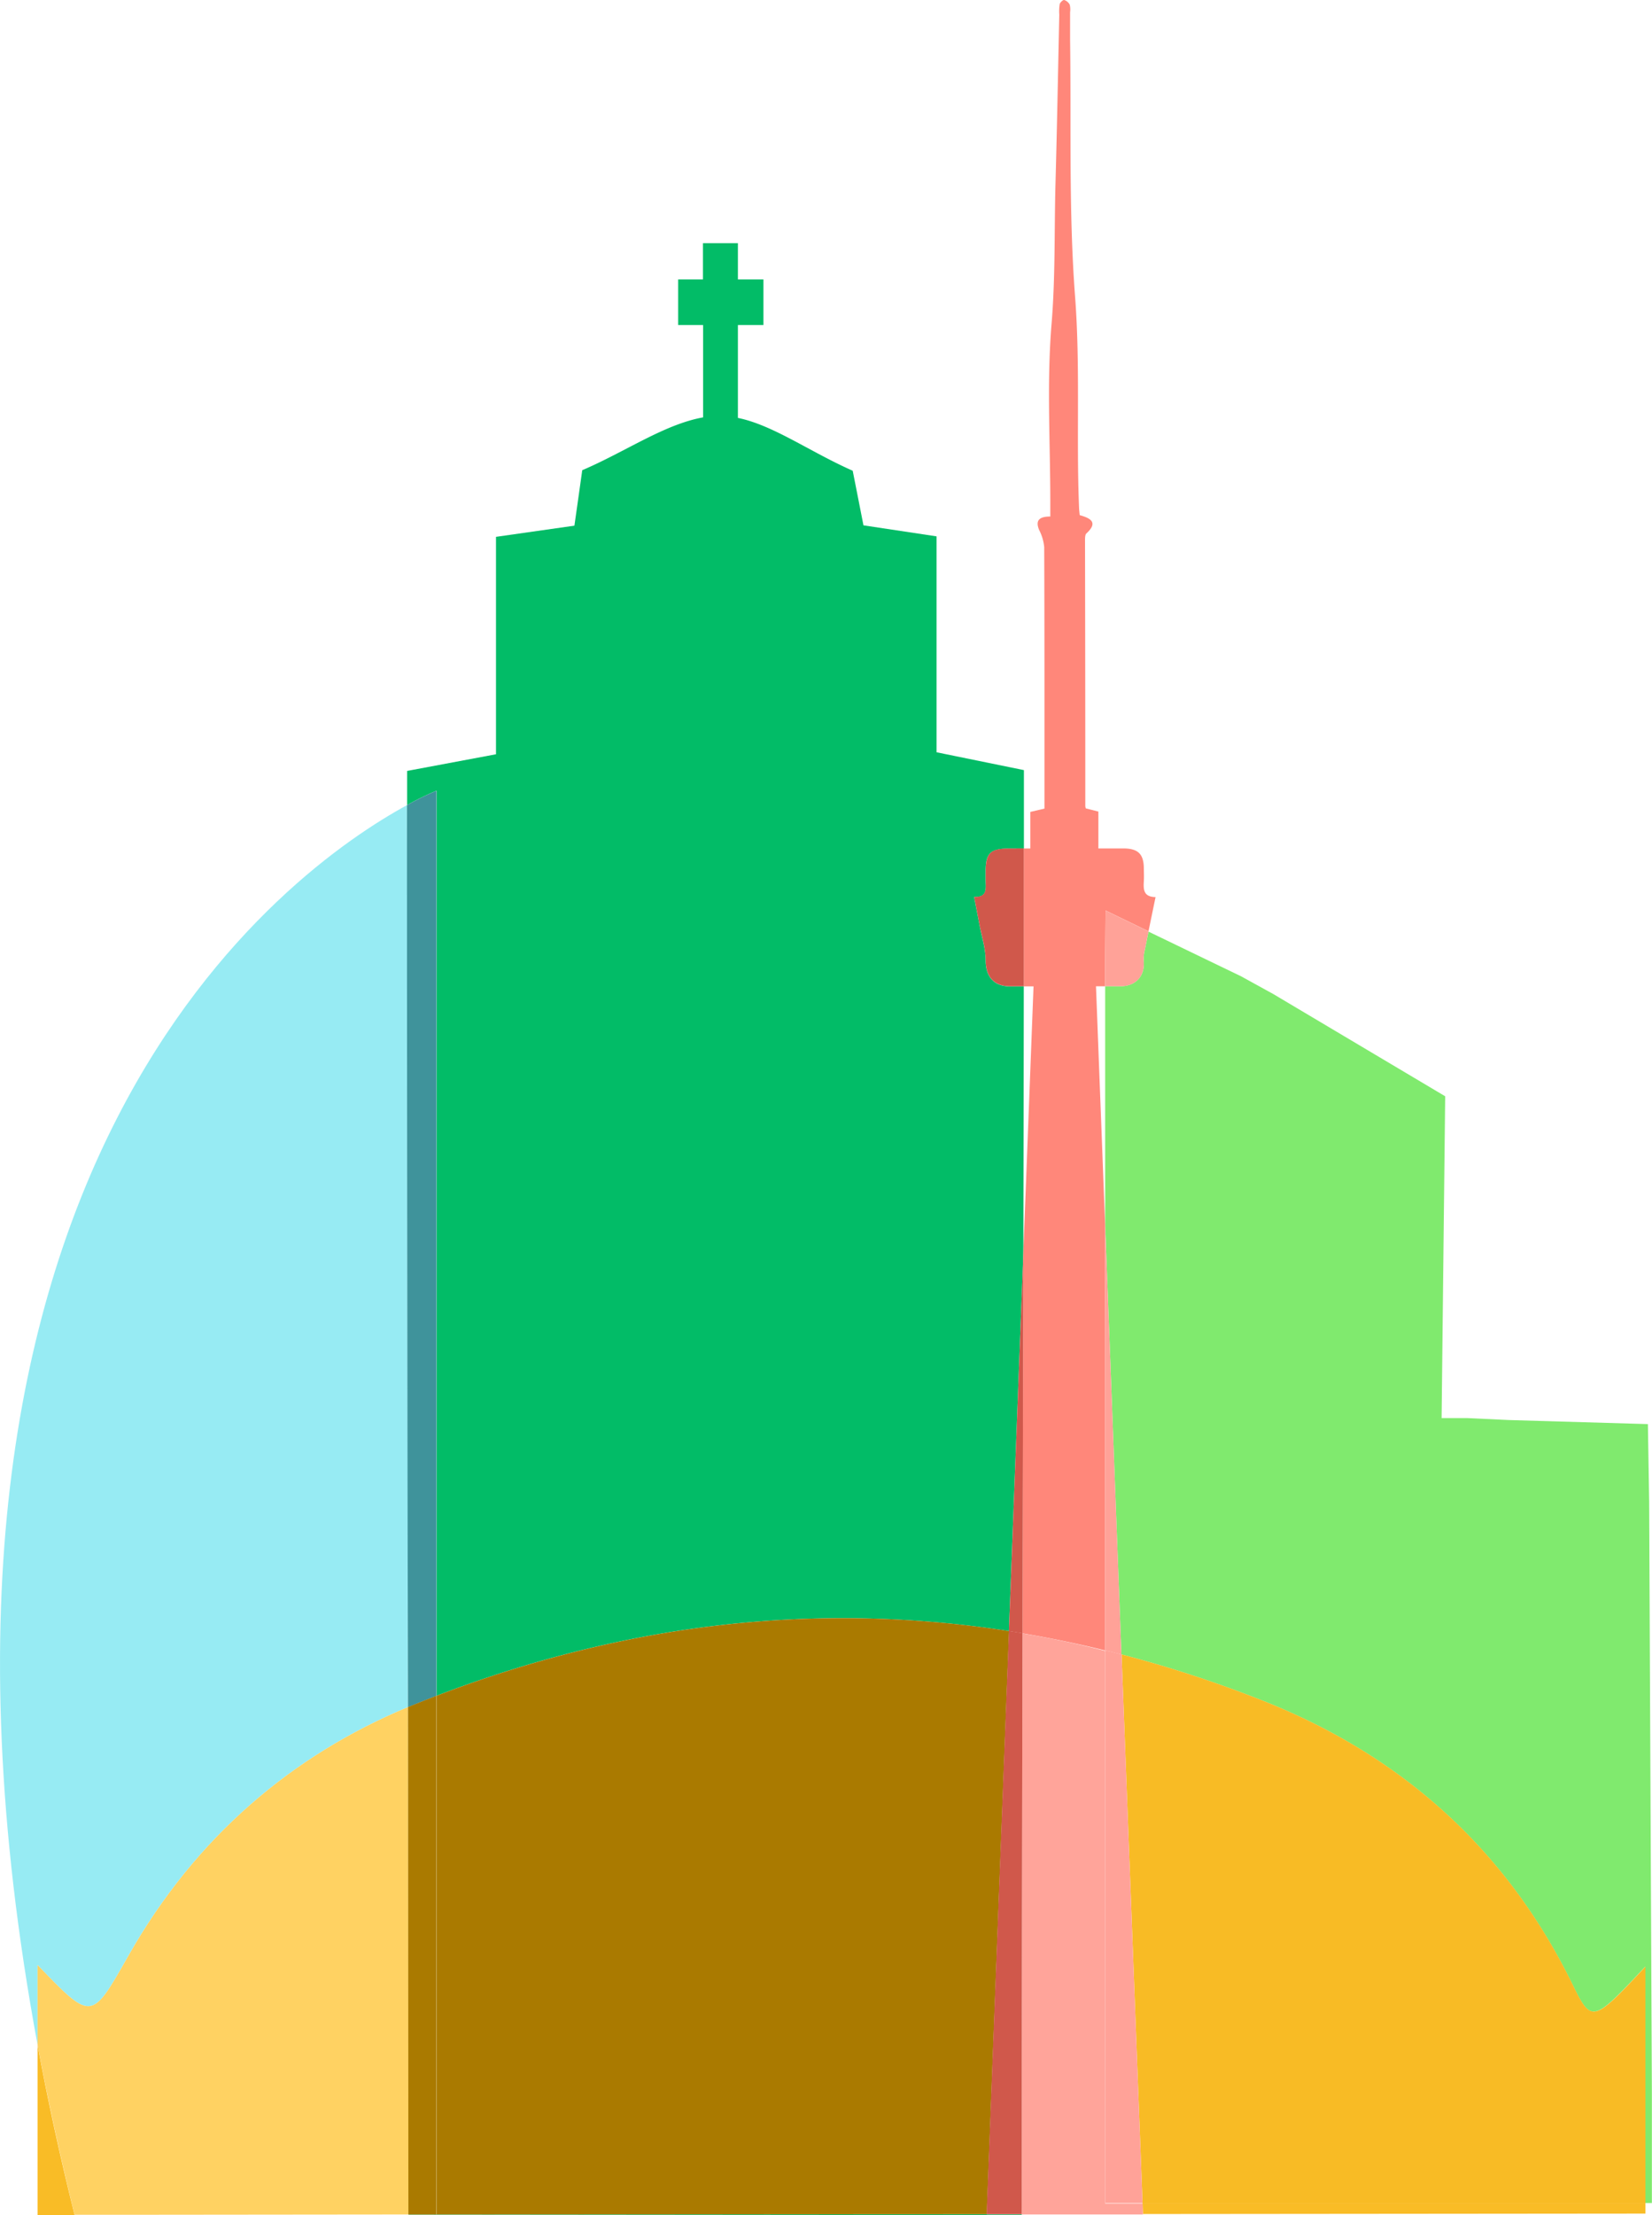 <svg id="Layer_1" data-name="Layer 1" xmlns="http://www.w3.org/2000/svg" viewBox="0 0 406.81 545.15"><defs><style>.cls-1{fill:#02bc67;}.cls-2{fill:#97ebf3;}.cls-3{fill:#3f939b;}.cls-4{fill:#80ea6e;}.cls-5{fill:#f9bc26;}.cls-6{fill:#aa7a00;}.cls-7{fill:#ffd262;}.cls-8{fill:#f8bb25;}.cls-9{fill:#ff877a;}.cls-10{fill:#d0584b;}.cls-11{fill:#ffa298;}.cls-12{fill:#ffa49a;}</style></defs><path class="cls-1" d="M243,544.93l-142.39.13v.09h151V545H243v0M181.73,59.84H173.1v8.93H167V80h6.14v22.72c-9.56,1.71-19.14,8.47-29.76,13-.5,3.59-1.2,8.53-1.93,13.65l-19.31,2.75v53.51l-21.88,4.1v8.39a74.82,74.82,0,0,1,7.25-3.54V417.34q49.85-19.11,100-19.1a266.32,266.32,0,0,1,40.94,3.18Q250.22,355,252,308.47q.08-32.91.11-65.72h-1.53c-.76,0-1.5,0-2.23,0-3.88-.17-5.64-2.67-5.63-6.43,0-2.93-1-5.86-1.53-8.79-.41-2.15-.83-4.29-1.3-6.77h.22c3,0,2.66-2,2.61-3.87,0-.85,0-1.69,0-2.53,0-4.38,1.18-5.49,5.68-5.52h3.74q0-9.66,0-19.31l-21.51-4.39V132l-18-2.71c-1.18-6-2.15-10.94-2.65-13.44-10.53-4.64-19.57-11.23-28.27-13V80H188V68.77h-6.29V59.84" transform="translate(0 0)"/><path class="cls-2" d="M100.22,198.15C71.47,213.82-31,286,9.25,503.24V483.61c6.44,6.69,9.75,10.13,12.45,10.13,2.94,0,5.17-4.05,9.93-12.43,16.7-29.43,40.51-49.4,68.84-61.19q-.15-111.09-.25-222" transform="translate(0 0)"/><path class="cls-3" d="M107.47,194.61a74.82,74.82,0,0,0-7.25,3.54q0,110.79.25,222l1.25-.51q2.88-1.17,5.75-2.27V194.61" transform="translate(0 0)"/><path class="cls-4" d="M282.83,229.22c-.3,1.51-.61,3-.91,4.5a9,9,0,0,0-.3,2.61c.39,3.6-1.63,6.16-5.28,6.38-.75,0-1.5,0-2.28,0h-1.91v58.71q2,52.91,4,105.74a302.86,302.86,0,0,1,34.39,11.23c32.47,12.75,59.49,34.84,76.71,70.07,2.09,4.28,3.32,6.6,5.2,6.6,2.31,0,5.61-3.48,12.7-11.06v58.17h1.63v-26.9l-.67-145.79-.31-19-34.26-1L361.31,349H355l.88-79.2L313.6,244.67l-8-4.41-22.82-11" transform="translate(0 0)"/><path class="cls-5" d="M9.25,503.24v41.91l91.32-.09v0H18.35q-5.42-21.74-9.1-41.77" transform="translate(0 0)"/><path class="cls-6" d="M207.51,398.24q-50.13,0-100,19.1V545h-6.9v0L243,544.93q2.74-71.73,5.49-143.51a266.32,266.32,0,0,0-40.94-3.18" transform="translate(0 0)"/><path class="cls-7" d="M100.47,420.12c-28.33,11.79-52.14,31.76-68.84,61.19-4.76,8.38-7,12.43-9.93,12.43-2.7,0-6-3.44-12.45-10.13v19.63Q13,523.3,18.35,545h82.22q0-62.42-.1-124.89" transform="translate(0 0)"/><path class="cls-6" d="M107.47,417.34q-2.86,1.1-5.75,2.27l-1.25.51q.07,62.47.1,124.89h6.9V417.34" transform="translate(0 0)"/><path class="cls-5" d="M281.35,542.18c0,.91.07,1.8.1,2.71l123.74-.11v-2.57l-123.84,0" transform="translate(0 0)"/><path class="cls-8" d="M276.19,407.2q2.58,67.47,5.16,135l123.84,0V484c-7.09,7.58-10.39,11.06-12.7,11.06-1.88,0-3.11-2.32-5.2-6.6-17.22-35.23-44.24-57.32-76.71-70.07a302.86,302.86,0,0,0-34.39-11.23" transform="translate(0 0)"/><path class="cls-9" d="M262,0c-.31,0-1,.66-1.06,1.09a11.63,11.63,0,0,0-.09,2.51c-.3,13.82-.55,27.64-.93,41.46-.32,11.65,0,23.28-1,35-1.16,14.42-.28,29-.28,43.52v3.54c-2.65,0-3.76.89-2.74,3.33a11.59,11.59,0,0,1,1.24,4.19c.08,20.41.06,40.82.06,61.22V199l-3.48.82v9h-1.62q0,16.94,0,33.93h2.41q-1.26,32.89-2.52,65.73-.09,46.71-.21,93.49,10.18,1.71,20.36,4.21V301.46l-2.25-58.73,2.25,0v-5.07l.11-13.58,10.57,5.12c.56-2.73,1.14-5.51,1.74-8.42-3-.05-3-1.9-2.89-3.88.07-1.15,0-2.31,0-3.47-.1-3.2-1.41-4.52-4.66-4.62-.79,0-1.57,0-2.38,0l-4.15,0v-9.08l-3.1-.78a3.47,3.47,0,0,1-.12-.54q0-32.65-.07-65.32c0-.61,0-1.46.31-1.78,3-2.74,1.08-3.77-1.62-4.53-.05-.57-.12-1.08-.15-1.6-.73-17.43.34-34.84-1-52.33-1.58-21-.92-42.13-1.22-63.21,0-2.21,0-4.42,0-6.62a4.8,4.8,0,0,0-.09-1.87A2.33,2.33,0,0,0,262.06,0h0" transform="translate(0 0)"/><path class="cls-10" d="M252,308.47q-1.77,46.53-3.55,92.95c1.12.17,2.23.35,3.34.54q.11-46.77.21-93.49m-1.71-99.65H248.4c-4.5,0-5.64,1.14-5.68,5.52,0,.84,0,1.68,0,2.53.05,1.86.36,3.87-2.61,3.87h-.22c.47,2.48.89,4.62,1.3,6.77.55,2.93,1.54,5.86,1.53,8.79,0,3.76,1.75,6.26,5.63,6.43.73,0,1.47,0,2.23,0h1.53q0-17,0-33.93h-1.85" transform="translate(0 0)"/><path class="cls-11" d="M272.15,301.46V406.17c1.34.33,2.69.67,4,1q-2-52.86-4-105.74m.11-77.36-.11,13.58v5.07h1.91c.78,0,1.53,0,2.28,0,3.65-.22,5.67-2.78,5.28-6.38a9,9,0,0,1,.3-2.61c.3-1.5.61-3,.91-4.5l-10.57-5.12" transform="translate(0 0)"/><path class="cls-9" d="M281.45,544.89l-29.85,0v0h29.85v-.06" transform="translate(0 0)"/><path class="cls-10" d="M251.6,544.92H243v0h8.64v0" transform="translate(0 0)"/><path class="cls-12" d="M251.79,402c-.1,47.75-.19,95.5-.19,143l29.85,0c0-.91-.07-1.8-.1-2.71h-9.2v-136Q262,403.68,251.79,402" transform="translate(0 0)"/><path class="cls-10" d="M248.45,401.42q-2.74,71.82-5.49,143.51h8.64c0-47.46.09-95.21.19-143-1.11-.19-2.22-.37-3.34-.54" transform="translate(0 0)"/><path class="cls-11" d="M272.15,406.17v136h9.2q-2.58-67.51-5.16-135c-1.35-.36-2.7-.7-4-1" transform="translate(0 0)"/></svg>